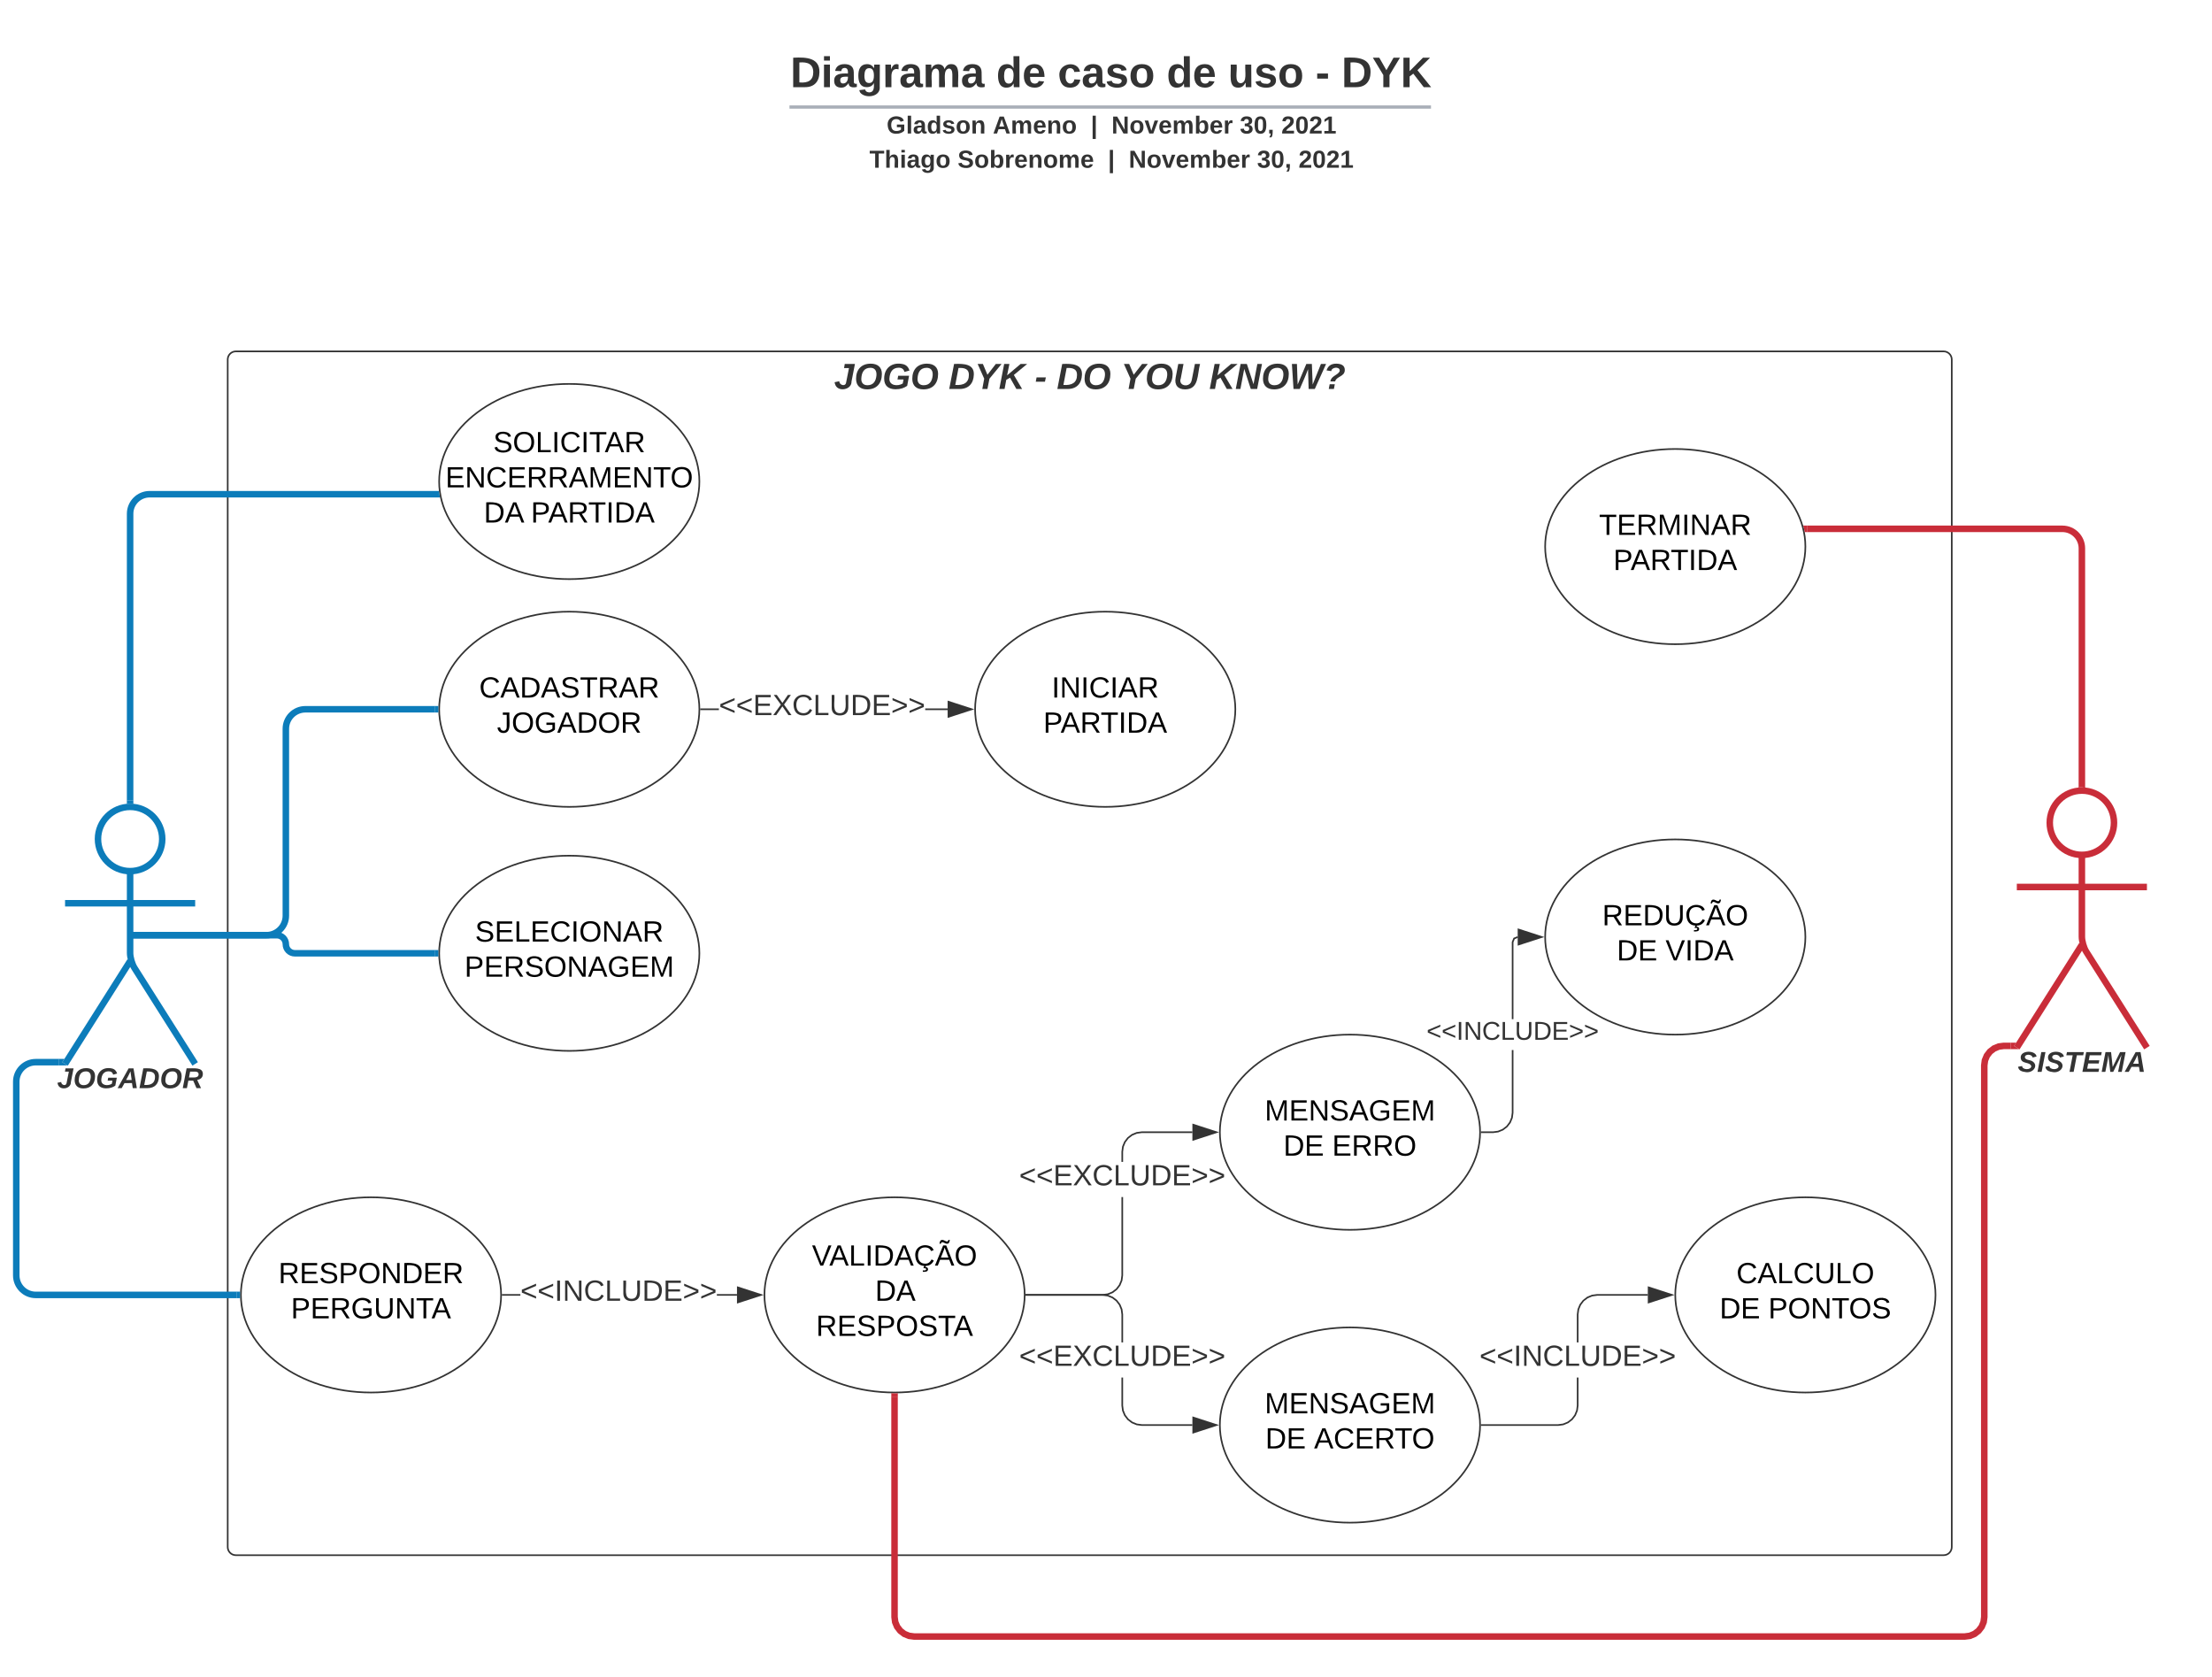 <svg xmlns="http://www.w3.org/2000/svg" xmlns:xlink="http://www.w3.org/1999/xlink" xmlns:lucid="lucid" width="1360" height="1031"><g transform="translate(0 -44)" lucid:page-tab-id=".Q4MUjXso07N"><path d="M0 0h1360v1760H0z" fill="#fff"/><path d="M140 265c0-2.76 2.24-5 5-5h1050c2.76 0 5 2.24 5 5v730c0 2.76-2.24 5-5 5H145c-2.76 0-5-2.24-5-5z" stroke="#333" fill-opacity="0"/><use xlink:href="#a" transform="matrix(1,0,0,1,148,268) translate(364.87 15.111)"/><use xlink:href="#b" transform="matrix(1,0,0,1,148,268) translate(435.241 15.111)"/><use xlink:href="#c" transform="matrix(1,0,0,1,148,268) translate(488.204 15.111)"/><use xlink:href="#d" transform="matrix(1,0,0,1,148,268) translate(501.722 15.111)"/><use xlink:href="#e" transform="matrix(1,0,0,1,148,268) translate(541.167 15.111)"/><use xlink:href="#f" transform="matrix(1,0,0,1,148,268) translate(595.426 15.111)"/><path d="M99.75 559.75c0 10.9-8.84 19.75-19.75 19.75-10.9 0-19.75-8.84-19.75-19.75C60.25 548.85 69.1 540 80 540c10.9 0 19.75 8.84 19.75 19.75z" stroke="#0c7cba" stroke-width="4" fill="#fff"/><path d="M80 579.5v50.3c0 2.76 1.2 6.9 2.67 9.22L120 698m-40-63.2L40 698m0-98.75h80" stroke="#0c7cba" stroke-width="4" fill="none"/><path d="M40 545c0-2.76 2.24-5 5-5h70c2.76 0 5 2.24 5 5v170c0 2.76-2.24 5-5 5H45c-2.76 0-5-2.24-5-5z" fill="none"/><use xlink:href="#g" transform="matrix(1,0,0,1,-40,698) translate(75.136 14.889)"/><path d="M253.15 78c0-4.42 3.58-8 8-8h836.75c4.4 0 8 3.58 8 8v25.16c0 4.4-3.6 8-8 8H261.15c-4.42 0-8-3.6-8-8z" stroke="#000" stroke-opacity="0" stroke-width="2" fill="#fff" fill-opacity="0"/><use xlink:href="#h" transform="matrix(1,0,0,1,273.147,70) translate(212.779 27.584)"/><use xlink:href="#i" transform="matrix(1,0,0,1,273.147,70) translate(339.374 27.584)"/><use xlink:href="#j" transform="matrix(1,0,0,1,273.147,70) translate(377.178 27.584)"/><use xlink:href="#k" transform="matrix(1,0,0,1,273.147,70) translate(444.117 27.584)"/><use xlink:href="#l" transform="matrix(1,0,0,1,273.147,70) translate(481.921 27.584)"/><use xlink:href="#m" transform="matrix(1,0,0,1,273.147,70) translate(535.677 27.584)"/><use xlink:href="#n" transform="matrix(1,0,0,1,273.147,70) translate(551.629 27.584)"/><path d="M486.4 109.8H878.8M486.42 109.8h-1.03M878.8 109.8h1.02" stroke="#a9afb8" stroke-width="2" fill="none"/><path d="M253.15 119.16c0-4.42 3.58-8 8-8h837.7c4.42 0 8 3.58 8 8V122c0 4.42-3.58 8-8 8h-837.7c-4.42 0-8-3.58-8-8z" stroke="#000" stroke-opacity="0" stroke-width="2" fill="#fff" fill-opacity="0"/><use xlink:href="#o" transform="matrix(1,0,0,1,273.147,111.155) translate(271.985 14.917)"/><use xlink:href="#p" transform="matrix(1,0,0,1,273.147,111.155) translate(337.291 14.917)"/><use xlink:href="#q" transform="matrix(1,0,0,1,273.147,111.155) translate(397.499 14.917)"/><use xlink:href="#r" transform="matrix(1,0,0,1,273.147,111.155) translate(410.246 14.917)"/><use xlink:href="#s" transform="matrix(1,0,0,1,273.147,111.155) translate(489.15 14.917)"/><use xlink:href="#t" transform="matrix(1,0,0,1,273.147,111.155) translate(514.643 14.917)"/><use xlink:href="#u" transform="matrix(1,0,0,1,273.147,111.155) translate(261.405 35.953)"/><use xlink:href="#v" transform="matrix(1,0,0,1,273.147,111.155) translate(315.622 35.953)"/><use xlink:href="#w" transform="matrix(1,0,0,1,273.147,111.155) translate(408.079 35.953)"/><use xlink:href="#r" transform="matrix(1,0,0,1,273.147,111.155) translate(420.826 35.953)"/><use xlink:href="#s" transform="matrix(1,0,0,1,273.147,111.155) translate(499.73 35.953)"/><use xlink:href="#t" transform="matrix(1,0,0,1,273.147,111.155) translate(525.223 35.953)"/><use xlink:href="#x" transform="matrix(1,0,0,1,273.147,111.155) translate(410.31 56.988)"/><use xlink:href="#y" transform="matrix(1,0,0,1,273.147,111.155) translate(410.31 78.024)"/><path d="M430 480c0 33.14-35.82 60-80 60s-80-26.86-80-60 35.82-60 80-60 80 26.86 80 60z" stroke="#333" fill="#fff"/><use xlink:href="#z" transform="matrix(1,0,0,1,294,444) translate(0.625 28.8)"/><use xlink:href="#A" transform="matrix(1,0,0,1,294,444) translate(11.55 50.4)"/><path d="M308.1 840c0 33.14-35.83 60-80 60-44.2 0-80-26.86-80-60s35.8-60 80-60c44.17 0 80 26.86 80 60z" stroke="#333" fill="#fff"/><use xlink:href="#B" transform="matrix(1,0,0,1,172.092,804) translate(-0.9 28.8)"/><use xlink:href="#C" transform="matrix(1,0,0,1,172.092,804) translate(6.775 50.4)"/><path d="M1110 620c0 33.14-35.82 60-80 60s-80-26.86-80-60 35.82-60 80-60 80 26.86 80 60z" stroke="#333" fill="#fff"/><use xlink:href="#D" transform="matrix(1,0,0,1,974,584) translate(11.1 28.8)"/><use xlink:href="#E" transform="matrix(1,0,0,1,974,584) translate(20.05 50.4)"/><use xlink:href="#F" transform="matrix(1,0,0,1,974,584) translate(50 50.4)"/><path d="M430 630c0 33.14-35.82 60-80 60s-80-26.86-80-60 35.82-60 80-60 80 26.86 80 60z" stroke="#333" fill="#fff"/><use xlink:href="#G" transform="matrix(1,0,0,1,294,594) translate(-1.925 28.8)"/><use xlink:href="#H" transform="matrix(1,0,0,1,294,594) translate(-8.425 50.4)"/><path d="M630 840c0 33.14-35.82 60-80 60s-80-26.86-80-60 35.82-60 80-60 80 26.86 80 60z" stroke="#333" fill="#fff"/><use xlink:href="#I" transform="matrix(1,0,0,1,494,804) translate(5.225 18)"/><use xlink:href="#J" transform="matrix(1,0,0,1,494,804) translate(44.025 39.6)"/><use xlink:href="#K" transform="matrix(1,0,0,1,494,804) translate(7.725 61.2)"/><path d="M910 920c0 33.14-35.82 60-80 60s-80-26.86-80-60 35.82-60 80-60 80 26.86 80 60z" stroke="#333" fill="#fff"/><use xlink:href="#L" transform="matrix(1,0,0,1,774,884) translate(3.575 28.8)"/><use xlink:href="#E" transform="matrix(1,0,0,1,774,884) translate(3.95 50.4)"/><use xlink:href="#M" transform="matrix(1,0,0,1,774,884) translate(33.9 50.4)"/><path d="M759.52 480c0 33.14-35.82 60-80 60s-80-26.86-80-60 35.82-60 80-60 80 26.86 80 60z" stroke="#333" fill="#fff"/><use xlink:href="#N" transform="matrix(1,0,0,1,623.521,444) translate(23.075 28.8)"/><use xlink:href="#O" transform="matrix(1,0,0,1,623.521,444) translate(17.925 50.4)"/><path d="M910 740c0 33.14-35.82 60-80 60s-80-26.86-80-60 35.82-60 80-60 80 26.86 80 60z" stroke="#333" fill="#fff"/><use xlink:href="#L" transform="matrix(1,0,0,1,774,704) translate(3.575 28.8)"/><use xlink:href="#E" transform="matrix(1,0,0,1,774,704) translate(15.075 50.4)"/><use xlink:href="#P" transform="matrix(1,0,0,1,774,704) translate(45.025 50.4)"/><path d="M1190 840c0 33.14-35.82 60-80 60s-80-26.86-80-60 35.82-60 80-60 80 26.86 80 60z" stroke="#333" fill="#fff"/><use xlink:href="#Q" transform="matrix(1,0,0,1,1054,804) translate(13.575 28.8)"/><use xlink:href="#E" transform="matrix(1,0,0,1,1054,804) translate(3.25 50.4)"/><use xlink:href="#R" transform="matrix(1,0,0,1,1054,804) translate(33.2 50.4)"/><path d="M1299.75 549.75c0 10.9-8.84 19.75-19.75 19.75-10.9 0-19.75-8.84-19.75-19.75 0-10.9 8.84-19.75 19.75-19.75 10.9 0 19.75 8.84 19.75 19.75z" stroke="#c92d39" stroke-width="4" fill="#fff"/><path d="M1280 569.5v50.3c0 2.76 1.2 6.9 2.67 9.22L1320 688m-40-63.2l-40 63.2m0-98.75h80" stroke="#c92d39" stroke-width="4" fill="none"/><path d="M1240 535c0-2.76 2.24-5 5-5h70c2.76 0 5 2.24 5 5v170c0 2.76-2.24 5-5 5h-70c-2.76 0-5-2.24-5-5z" fill="none"/><use xlink:href="#S" transform="matrix(1,0,0,1,1160,688) translate(80.568 14.889)"/><path d="M442 480.5h-11v-1h11m140.64 1h-13.8v-1h13.8M431 480.5h-.52l.02-.5v-.5h.5M597.4 480l-14.26 4.64v-9.28z" fill="#333"/><path d="M599.02 480l-16.38 5.32v-10.64m1 9.27L595.8 480l-12.16-3.95" fill="#333"/><use xlink:href="#T" transform="matrix(1,0,0,1,441.996,469.2) translate(0.005 14.4)"/><path d="M319.94 840.5H309.1v-1h10.84m133.18 1h-12.38v-1h12.38M309.1 840.5h-.52v-1h.52M467.88 840l-14.26 4.64v-9.28z" fill="#333"/><path d="M469.5 840l-16.38 5.32v-10.64m1 9.27l12.14-3.95-12.14-3.95" fill="#333"/><use xlink:href="#U" transform="matrix(1,0,0,1,319.942,829.2) translate(0.005 14.4)"/><path d="M690.5 828.03l-.42 3.2-1.24 3-2 2.6-2.6 2-3 1.25-3.2.42H631v-1h46.97l3-.4 2.77-1.14 2.4-1.83 1.82-2.4 1.14-2.75.4-3v-48.14h1m42.62-39.34h-31.1l-3 .4-2.76 1.14-2.4 1.83-1.82 2.4-1.14 2.75-.4 3v6.22h-1v-6.27l.42-3.2 1.24-3 2-2.6 2.6-2 3-1.25 3.2-.42h31.16M631 840.5h-.52l.02-.5v-.5h.5M747.88 740l-14.26 4.64v-9.28z" fill="#333"/><path d="M749.5 740l-16.38 5.32v-10.64m1 9.27l12.14-3.95-12.14-3.95" fill="#333"/><use xlink:href="#T" transform="matrix(1,0,0,1,626.575,758.242) translate(0.005 14.4)"/><path d="M690.5 907.97l.4 3 1.14 2.77 1.83 2.4 2.4 1.82 2.75 1.14 3 .4h31.1v1h-31.15l-3.2-.42-3-1.24-2.6-2-2-2.6-1.25-3-.42-3.2V890.8h1m-9.26-50.88l3 1.24 2.6 2 2 2.6 1.24 3 .42 3.2v17.24h-1v-17.17l-.4-3-1.14-2.77-1.83-2.4-2.4-1.82-2.75-1.14-3-.4H631v-1h47.03M631 840.5h-.52l.02-.5v-.5h.5M747.88 920l-14.26 4.64v-9.28z" fill="#333"/><path d="M749.5 920l-16.38 5.32v-10.64m1 9.27l12.14-3.95-12.14-3.95" fill="#333"/><g><use xlink:href="#T" transform="matrix(1,0,0,1,626.575,869.2) translate(0.005 14.4)"/></g><path d="M930.5 728.03l-.42 3.2-1.24 3-2 2.6-2.6 2-3 1.25-3.2.42H911v-1h6.97l3-.4 2.77-1.14 2.4-1.83 1.82-2.4 1.14-2.75.4-3v-38.5h1m2.8-69.02l-2 .84-.8 1.92v47.3h-1v-47.5l1.03-2.5 2.4-.98M911 740.5h-.52l.02-.5v-.5h.5M947.88 620l-14.26 4.64v-9.28z" fill="#333"/><path d="M949.5 620l-16.38 5.32v-10.64m1 9.27l12.14-3.95-12.14-3.95" fill="#333"/><g><use xlink:href="#V" transform="matrix(1,0,0,1,877.057,670.533) translate(0.005 12.622)"/></g><path d="M970.5 908.03l-.42 3.2-1.24 3-2 2.6-2.6 2-3 1.25-3.2.42H911v-1h46.97l3-.4 2.77-1.14 2.4-1.83 1.82-2.4 1.14-2.75.4-3V890.8h1m42.62-50.3h-31.1l-3 .4-2.76 1.14-2.4 1.83-1.82 2.4-1.14 2.75-.4 3v17.18h-1v-17.23l.42-3.2 1.24-3 2-2.6 2.6-2 3-1.25 3.2-.42h31.16M911 920.5h-.52l.02-.5v-.5h.5M1027.88 840l-14.26 4.64v-9.28z" fill="#333"/><path d="M1029.5 840l-16.38 5.32v-10.64m1 9.27l12.14-3.95-12.14-3.95" fill="#333"/><g><use xlink:href="#U" transform="matrix(1,0,0,1,909.6,869.2) translate(0.005 14.4)"/></g><path d="M430 340c0 33.14-35.82 60-80 60s-80-26.86-80-60 35.82-60 80-60 80 26.86 80 60z" stroke="#333" fill="#fff"/><g><use xlink:href="#W" transform="matrix(1,0,0,1,294,304) translate(9.25 18)"/><use xlink:href="#X" transform="matrix(1,0,0,1,294,304) translate(-20.15 39.6)"/><use xlink:href="#Y" transform="matrix(1,0,0,1,294,304) translate(3.45 61.2)"/><use xlink:href="#O" transform="matrix(1,0,0,1,294,304) translate(32.4 61.2)"/></g><path d="M1110 380c0 33.14-35.82 60-80 60s-80-26.86-80-60 35.82-60 80-60 80 26.86 80 60z" stroke="#333" fill="#fff"/><g><use xlink:href="#Z" transform="matrix(1,0,0,1,974,344) translate(9.125 28.8)"/><use xlink:href="#O" transform="matrix(1,0,0,1,974,344) translate(17.925 50.4)"/></g><path d="M36.3 696.93H22c-6.63 0-12 5.37-12 12V828c0 6.63 5.37 12 12 12h123.6" stroke="#0c7cba" stroke-width="4" fill="none"/><path d="M38.3 696.93l3 1.9v.1h-5.04v-4h3.32M147.6 840v.4l.06 1.6h-2.12v-4h2.1" fill="#0c7cba"/><path d="M80 536V359.8c0-6.6 5.37-12 12-12h176.2" stroke="#0c7cba" stroke-width="4" fill="none"/><path d="M82 538.24l-1.9-.24-1.34.03-.76.14v-2.22h4M269.9 346.14l.48 2.86.2.8h-2.44v-4h1.74" fill="#0c7cba"/><path d="M84 618.88h79.75c6.63 0 12-5.37 12-12V492c0-6.63 5.37-12 12-12h79.75M84.05 618.88H79" stroke="#0c7cba" stroke-width="4" fill="none"/><path d="M269.5 480v.4l.07 1.6h-2.12v-4h2.1" fill="#0c7cba"/><path d="M84 618.88h86.2c3.06 0 5.55 2.5 5.55 5.56 0 3.07 2.5 5.56 5.56 5.56h86.2M84.05 618.88H79" stroke="#0c7cba" stroke-width="4" fill="none"/><path d="M269.5 630v.4l.07 1.6h-2.12v-4h2.1" fill="#0c7cba"/><path d="M1280 526V381.08c0-6.63-5.37-12-12-12h-156.83" stroke="#c92d39" stroke-width="4" fill="none"/><path d="M1282 528.24l-1.9-.24-1.34.03-.76.14v-2.22h4M1111.22 371.08h-1.6V371l-.66-2.85-.32-1.07h2.58M1236.3 688.93h-4.17l-2.72.36-2.38.98-2.08 1.6-1.6 2.07-.98 2.4-.36 2.7v339.08l-.46 3.5-1.4 3.37-2.23 2.9-2.9 2.25-3.36 1.4-3.5.45H561.86l-3.5-.46-3.37-1.4-2.9-2.23-2.25-2.9-1.4-3.36-.45-3.5V902.5h4v135.37l.36 2.72 1 2.38 1.58 2.08 2.08 1.6 2.4.98 2.7.36h645.75l2.72-.36 2.38-1 2.08-1.58 1.6-2.08.98-2.4.36-2.7V698.8l.46-3.5 1.4-3.37 2.23-2.9 2.9-2.25 3.36-1.4 3.5-.45h4.45" fill="#c92d39"/><path d="M1238.3 686.93l3 1.9v.1h-5.04v-4h3.32M550 900.5h.9l1.1-.05v2.1h-4v-2.1" fill="#c92d39"/><defs><path fill="#333" d="M51-77c-1 38 59 57 67 15l29-145H98l7-41h101L172-74C175 7 45 32 13-37c-4-9-7-19-9-30" id="aa"/><path fill="#333" d="M18-101c0-91 52-150 145-150 68 0 111 34 111 101C274-54 221 4 128 4 59 4 18-33 18-101zm202-32c4-46-15-77-59-77-65 0-88 46-91 108-2 41 22 65 60 65 60 0 84-40 90-96" id="ab"/><path fill="#333" d="M70-104c-4 71 81 81 132 50l8-40h-60l7-37h108L246-31C216-10 181 3 130 3 60 2 18-32 18-102c-1-106 79-169 188-144 33 8 53 31 63 63l-50 14c-6-26-25-42-56-42-62 0-89 43-93 107" id="ac"/><g id="a"><use transform="matrix(0.062,0,0,0.062,0,0)" xlink:href="#aa"/><use transform="matrix(0.062,0,0,0.062,12.346,0)" xlink:href="#ab"/><use transform="matrix(0.062,0,0,0.062,29.63,0)" xlink:href="#ac"/><use transform="matrix(0.062,0,0,0.062,46.914,0)" xlink:href="#ab"/></g><path fill="#333" d="M250-142C247-53 197 0 108 0H6l48-248c105-5 200 3 196 106zm-49 2c1-57-42-72-103-68L66-40c84 6 135-22 135-100" id="ad"/><path fill="#333" d="M147-102L127 0H76l19-102-65-146h52l45 107 83-107h57" id="ae"/><path fill="#333" d="M175 0l-63-112-37 21L58 0H6l48-248h52L83-135l134-113h65L150-139 232 0h-57" id="af"/><g id="b"><use transform="matrix(0.062,0,0,0.062,0,0)" xlink:href="#ad"/><use transform="matrix(0.062,0,0,0.062,15.988,0)" xlink:href="#ae"/><use transform="matrix(0.062,0,0,0.062,30.802,0)" xlink:href="#af"/></g><path fill="#333" d="M10-72l8-43h92l-9 43H10" id="ag"/><use transform="matrix(0.062,0,0,0.062,0,0)" xlink:href="#ag" id="c"/><g id="d"><use transform="matrix(0.062,0,0,0.062,0,0)" xlink:href="#ad"/><use transform="matrix(0.062,0,0,0.062,15.988,0)" xlink:href="#ab"/></g><path fill="#333" d="M76-105c-23 59 45 89 88 55 12-10 18-24 22-45l30-153h51C238-143 259 4 118 4 48 4 11-39 25-112l26-136h52" id="ah"/><g id="e"><use transform="matrix(0.062,0,0,0.062,0,0)" xlink:href="#ae"/><use transform="matrix(0.062,0,0,0.062,14.815,0)" xlink:href="#ab"/><use transform="matrix(0.062,0,0,0.062,32.099,0)" xlink:href="#ah"/></g><path fill="#333" d="M155 0L90-199 52 0H6l48-248h62l66 201 38-201h46L218 0h-63" id="ai"/><path fill="#333" d="M253 0h-61l-6-196c-25 68-54 131-82 196H42L26-248h50l7 204 86-204h55l8 204 82-204h51" id="aj"/><path fill="#333" d="M163-185c-5-40-82-31-84 8l-47-7c13-42 43-68 99-67 46 1 82 17 82 62 0 69-80 60-96 114H70c8-55 68-59 91-98 1-4 2-7 2-12zM54 0l9-47h51l-9 47H54" id="ak"/><g id="f"><use transform="matrix(0.062,0,0,0.062,0,0)" xlink:href="#af"/><use transform="matrix(0.062,0,0,0.062,15.988,0)" xlink:href="#ai"/><use transform="matrix(0.062,0,0,0.062,31.975,0)" xlink:href="#ab"/><use transform="matrix(0.062,0,0,0.062,49.259,0)" xlink:href="#aj"/><use transform="matrix(0.062,0,0,0.062,70.185,0)" xlink:href="#ak"/></g><path fill="#333" d="M183 0l-10-63H79L44 0H-7l138-248h61L234 0h-51zm-14-102l-15-108c-16 38-36 73-55 108h70" id="al"/><path fill="#333" d="M258-177c0 46-32 67-71 75L235 0h-57l-41-94H76L58 0H6l48-248c89 2 204-19 204 71zm-53 3c0-46-63-30-107-33l-14 73c51-2 120 13 121-40" id="am"/><g id="g"><use transform="matrix(0.049,0,0,0.049,0,0)" xlink:href="#aa"/><use transform="matrix(0.049,0,0,0.049,9.877,0)" xlink:href="#ab"/><use transform="matrix(0.049,0,0,0.049,23.704,0)" xlink:href="#ac"/><use transform="matrix(0.049,0,0,0.049,37.531,0)" xlink:href="#al"/><use transform="matrix(0.049,0,0,0.049,50.321,0)" xlink:href="#ad"/><use transform="matrix(0.049,0,0,0.049,63.111,0)" xlink:href="#ab"/><use transform="matrix(0.049,0,0,0.049,76.938,0)" xlink:href="#am"/></g><path fill="#333" d="M24-248c120-7 223 5 221 122C244-46 201 0 124 0H24v-248zM76-40c74 7 117-18 117-86 0-67-45-88-117-82v168" id="an"/><path fill="#333" d="M25-224v-37h50v37H25zM25 0v-190h50V0H25" id="ao"/><path fill="#333" d="M133-34C117-15 103 5 69 4 32 3 11-16 11-54c-1-60 55-63 116-61 1-26-3-47-28-47-18 1-26 9-28 27l-52-2c7-38 36-58 82-57s74 22 75 68l1 82c-1 14 12 18 25 15v27c-30 8-71 5-69-32zm-48 3c29 0 43-24 42-57-32 0-66-3-65 30 0 17 8 27 23 27" id="ap"/><path fill="#333" d="M195-6C206 82 75 100 31 46c-4-6-6-13-8-21l49-6c3 16 16 24 34 25 40 0 42-37 40-79-11 22-30 35-61 35-53 0-70-43-70-97 0-56 18-96 73-97 30 0 46 14 59 34l2-30h47zm-90-29c32 0 41-27 41-63 0-35-9-62-40-62-32 0-39 29-40 63 0 36 9 62 39 62" id="aq"/><path fill="#333" d="M135-150c-39-12-60 13-60 57V0H25l-1-190h47c2 13-1 29 3 40 6-28 27-53 61-41v41" id="ar"/><path fill="#333" d="M220-157c-53 9-28 100-34 157h-49v-107c1-27-5-49-29-50C55-147 81-57 75 0H25l-1-190h47c2 12-1 28 3 38 10-53 101-56 108 0 13-22 24-43 59-42 82 1 51 116 57 194h-49v-107c-1-25-5-48-29-50" id="as"/><g id="h"><use transform="matrix(0.073,0,0,0.073,0,0)" xlink:href="#an"/><use transform="matrix(0.073,0,0,0.073,18.865,0)" xlink:href="#ao"/><use transform="matrix(0.073,0,0,0.073,26.149,0)" xlink:href="#ap"/><use transform="matrix(0.073,0,0,0.073,40.717,0)" xlink:href="#aq"/><use transform="matrix(0.073,0,0,0.073,56.669,0)" xlink:href="#ar"/><use transform="matrix(0.073,0,0,0.073,66.867,0)" xlink:href="#ap"/><use transform="matrix(0.073,0,0,0.073,81.435,0)" xlink:href="#as"/><use transform="matrix(0.073,0,0,0.073,104.743,0)" xlink:href="#ap"/></g><path fill="#333" d="M88-194c31-1 46 15 58 34l-1-101h50l1 261h-48c-2-10 0-23-3-31C134-8 116 4 84 4 32 4 16-41 15-95c0-56 19-97 73-99zm17 164c33 0 40-30 41-66 1-37-9-64-41-64s-38 30-39 65c0 43 13 65 39 65" id="at"/><path fill="#333" d="M185-48c-13 30-37 53-82 52C43 2 14-33 14-96s30-98 90-98c62 0 83 45 84 108H66c0 31 8 55 39 56 18 0 30-7 34-22zm-45-69c5-46-57-63-70-21-2 6-4 13-4 21h74" id="au"/><g id="i"><use transform="matrix(0.073,0,0,0.073,0,0)" xlink:href="#at"/><use transform="matrix(0.073,0,0,0.073,15.952,0)" xlink:href="#au"/></g><path fill="#333" d="M190-63c-7 42-38 67-86 67-59 0-84-38-90-98-12-110 154-137 174-36l-49 2c-2-19-15-32-35-32-30 0-35 28-38 64-6 74 65 87 74 30" id="av"/><path fill="#333" d="M137-138c1-29-70-34-71-4 15 46 118 7 119 86 1 83-164 76-172 9l43-7c4 19 20 25 44 25 33 8 57-30 24-41C81-84 22-81 20-136c-2-80 154-74 161-7" id="aw"/><path fill="#333" d="M110-194c64 0 96 36 96 99 0 64-35 99-97 99-61 0-95-36-95-99 0-62 34-99 96-99zm-1 164c35 0 45-28 45-65 0-40-10-65-43-65-34 0-45 26-45 65 0 36 10 65 43 65" id="ax"/><g id="j"><use transform="matrix(0.073,0,0,0.073,0,0)" xlink:href="#av"/><use transform="matrix(0.073,0,0,0.073,14.568,0)" xlink:href="#ap"/><use transform="matrix(0.073,0,0,0.073,29.136,0)" xlink:href="#aw"/><use transform="matrix(0.073,0,0,0.073,43.704,0)" xlink:href="#ax"/></g><g id="k"><use transform="matrix(0.073,0,0,0.073,0,0)" xlink:href="#at"/><use transform="matrix(0.073,0,0,0.073,15.952,0)" xlink:href="#au"/></g><path fill="#333" d="M85 4C-2 5 27-109 22-190h50c7 57-23 150 33 157 60-5 35-97 40-157h50l1 190h-47c-2-12 1-28-3-38-12 25-28 42-61 42" id="ay"/><g id="l"><use transform="matrix(0.073,0,0,0.073,0,0)" xlink:href="#ay"/><use transform="matrix(0.073,0,0,0.073,15.952,0)" xlink:href="#aw"/><use transform="matrix(0.073,0,0,0.073,30.52,0)" xlink:href="#ax"/></g><path fill="#333" d="M14-72v-43h91v43H14" id="az"/><use transform="matrix(0.073,0,0,0.073,0,0)" xlink:href="#az" id="m"/><path fill="#333" d="M146-102V0H94v-102L6-248h54l60 105 60-105h54" id="aA"/><path fill="#333" d="M195 0l-88-114-31 24V0H24v-248h52v113l112-113h60L142-143 257 0h-62" id="aB"/><g id="n"><use transform="matrix(0.073,0,0,0.073,0,0)" xlink:href="#an"/><use transform="matrix(0.073,0,0,0.073,18.865,0)" xlink:href="#aA"/><use transform="matrix(0.073,0,0,0.073,36.347,0)" xlink:href="#aB"/></g><path fill="#333" d="M67-125c0 54 23 88 75 88 28 0 53-7 68-21v-34h-60v-39h108v91C232-14 192 4 140 4 58 4 20-42 15-125 8-236 126-280 215-234c19 10 29 26 37 47l-47 15c-11-23-29-39-63-39-53 1-75 33-75 86" id="aC"/><path fill="#333" d="M25 0v-261h50V0H25" id="aD"/><path fill="#333" d="M135-194c87-1 58 113 63 194h-50c-7-57 23-157-34-157-59 0-34 97-39 157H25l-1-190h47c2 12-1 28 3 38 12-26 28-41 61-42" id="aE"/><g id="o"><use transform="matrix(0.042,0,0,0.042,0,0)" xlink:href="#aC"/><use transform="matrix(0.042,0,0,0.042,11.897,0)" xlink:href="#aD"/><use transform="matrix(0.042,0,0,0.042,16.146,0)" xlink:href="#ap"/><use transform="matrix(0.042,0,0,0.042,24.644,0)" xlink:href="#at"/><use transform="matrix(0.042,0,0,0.042,33.949,0)" xlink:href="#aw"/><use transform="matrix(0.042,0,0,0.042,42.447,0)" xlink:href="#ax"/><use transform="matrix(0.042,0,0,0.042,51.752,0)" xlink:href="#aE"/></g><path fill="#333" d="M199 0l-22-63H83L61 0H9l90-248h61L250 0h-51zm-33-102l-36-108c-10 38-24 72-36 108h72" id="aF"/><g id="p"><use transform="matrix(0.042,0,0,0.042,0,0)" xlink:href="#aF"/><use transform="matrix(0.042,0,0,0.042,11.005,0)" xlink:href="#as"/><use transform="matrix(0.042,0,0,0.042,24.602,0)" xlink:href="#au"/><use transform="matrix(0.042,0,0,0.042,33.099,0)" xlink:href="#aE"/><use transform="matrix(0.042,0,0,0.042,42.405,0)" xlink:href="#ax"/></g><path fill="#333" d="M27 80v-341h46V80H27" id="aG"/><use transform="matrix(0.042,0,0,0.042,0,0)" xlink:href="#aG" id="q"/><path fill="#333" d="M175 0L67-191c6 58 2 128 3 191H24v-248h59L193-55c-6-58-2-129-3-193h46V0h-61" id="aH"/><path fill="#333" d="M128 0H69L1-190h53L99-40l48-150h52" id="aI"/><path fill="#333" d="M135-194c52 0 70 43 70 98 0 56-19 99-73 100-30 1-46-15-58-35L72 0H24l1-261h50v104c11-23 29-37 60-37zM114-30c31 0 40-27 40-66 0-37-7-63-39-63s-41 28-41 65c0 36 8 64 40 64" id="aJ"/><g id="r"><use transform="matrix(0.042,0,0,0.042,0,0)" xlink:href="#aH"/><use transform="matrix(0.042,0,0,0.042,11.005,0)" xlink:href="#ax"/><use transform="matrix(0.042,0,0,0.042,20.31,0)" xlink:href="#aI"/><use transform="matrix(0.042,0,0,0.042,28.808,0)" xlink:href="#au"/><use transform="matrix(0.042,0,0,0.042,37.306,0)" xlink:href="#as"/><use transform="matrix(0.042,0,0,0.042,50.903,0)" xlink:href="#aJ"/><use transform="matrix(0.042,0,0,0.042,60.208,0)" xlink:href="#au"/><use transform="matrix(0.042,0,0,0.042,68.706,0)" xlink:href="#ar"/></g><path fill="#333" d="M128-127c34 4 56 21 59 58 7 91-148 94-172 28-4-9-6-17-7-26l51-5c1 24 16 35 40 36 23 0 39-12 38-36-1-31-31-36-65-34v-40c32 2 59-3 59-33 0-20-13-33-34-33s-33 13-35 32l-50-3c6-44 37-68 86-68 50 0 83 20 83 66 0 35-22 52-53 58" id="aK"/><path fill="#333" d="M101-251c68 0 84 54 84 127C185-50 166 4 99 4S15-52 14-124c-1-75 17-127 87-127zm-1 216c37-5 36-46 36-89s4-89-36-89c-39 0-36 45-36 89 0 43-3 85 36 89" id="aL"/><path fill="#333" d="M76-54c-1 42 2 86-19 110H24C36 42 46 24 48 0H25v-54h51" id="aM"/><g id="s"><use transform="matrix(0.042,0,0,0.042,0,0)" xlink:href="#aK"/><use transform="matrix(0.042,0,0,0.042,8.498,0)" xlink:href="#aL"/><use transform="matrix(0.042,0,0,0.042,16.996,0)" xlink:href="#aM"/></g><path fill="#333" d="M182-182c0 78-84 86-111 141h115V0H12c-6-101 99-100 120-180 1-22-12-31-33-32-23 0-32 14-35 34l-49-3c5-45 32-70 84-70 51 0 83 22 83 69" id="aN"/><path fill="#333" d="M23 0v-37h61v-169l-59 37v-38l62-41h46v211h57V0H23" id="aO"/><g id="t"><use transform="matrix(0.042,0,0,0.042,0,0)" xlink:href="#aN"/><use transform="matrix(0.042,0,0,0.042,8.498,0)" xlink:href="#aL"/><use transform="matrix(0.042,0,0,0.042,16.996,0)" xlink:href="#aN"/><use transform="matrix(0.042,0,0,0.042,25.494,0)" xlink:href="#aO"/></g><path fill="#333" d="M136-208V0H84v-208H4v-40h212v40h-80" id="aP"/><path fill="#333" d="M114-157C55-157 80-60 75 0H25v-261h50l-1 109c12-26 28-41 61-42 86-1 58 113 63 194h-50c-7-57 23-157-34-157" id="aQ"/><g id="u"><use transform="matrix(0.042,0,0,0.042,0,0)" xlink:href="#aP"/><use transform="matrix(0.042,0,0,0.042,9.305,0)" xlink:href="#aQ"/><use transform="matrix(0.042,0,0,0.042,18.61,0)" xlink:href="#ao"/><use transform="matrix(0.042,0,0,0.042,22.859,0)" xlink:href="#ap"/><use transform="matrix(0.042,0,0,0.042,31.357,0)" xlink:href="#aq"/><use transform="matrix(0.042,0,0,0.042,40.663,0)" xlink:href="#ax"/></g><path fill="#333" d="M169-182c-1-43-94-46-97-3 18 66 151 10 154 114 3 95-165 93-204 36-6-8-10-19-12-30l50-8c3 46 112 56 116 5-17-69-150-10-154-114-4-87 153-88 188-35 5 8 8 18 10 28" id="aR"/><g id="v"><use transform="matrix(0.042,0,0,0.042,0,0)" xlink:href="#aR"/><use transform="matrix(0.042,0,0,0.042,10.198,0)" xlink:href="#ax"/><use transform="matrix(0.042,0,0,0.042,19.503,0)" xlink:href="#aJ"/><use transform="matrix(0.042,0,0,0.042,28.808,0)" xlink:href="#ar"/><use transform="matrix(0.042,0,0,0.042,34.757,0)" xlink:href="#au"/><use transform="matrix(0.042,0,0,0.042,43.255,0)" xlink:href="#aE"/><use transform="matrix(0.042,0,0,0.042,52.56,0)" xlink:href="#ax"/><use transform="matrix(0.042,0,0,0.042,61.865,0)" xlink:href="#as"/><use transform="matrix(0.042,0,0,0.042,75.462,0)" xlink:href="#au"/></g><use transform="matrix(0.042,0,0,0.042,0,0)" xlink:href="#aG" id="w"/><path d="M212-179c-10-28-35-45-73-45-59 0-87 40-87 99 0 60 29 101 89 101 43 0 62-24 78-52l27 14C228-24 195 4 139 4 59 4 22-46 18-125c-6-104 99-153 187-111 19 9 31 26 39 46" id="aS"/><path d="M205 0l-28-72H64L36 0H1l101-248h38L239 0h-34zm-38-99l-47-123c-12 45-31 82-46 123h93" id="aT"/><path d="M30-248c118-7 216 8 213 122C240-48 200 0 122 0H30v-248zM63-27c89 8 146-16 146-99s-60-101-146-95v194" id="aU"/><path d="M185-189c-5-48-123-54-124 2 14 75 158 14 163 119 3 78-121 87-175 55-17-10-28-26-33-46l33-7c5 56 141 63 141-1 0-78-155-14-162-118-5-82 145-84 179-34 5 7 8 16 11 25" id="aV"/><path d="M127-220V0H93v-220H8v-28h204v28h-85" id="aW"/><path d="M233-177c-1 41-23 64-60 70L243 0h-38l-65-103H63V0H30v-248c88 3 205-21 203 71zM63-129c60-2 137 13 137-47 0-61-80-42-137-45v92" id="aX"/><g id="z"><use transform="matrix(0.05,0,0,0.05,0,0)" xlink:href="#aS"/><use transform="matrix(0.05,0,0,0.05,12.95,0)" xlink:href="#aT"/><use transform="matrix(0.05,0,0,0.05,24.95,0)" xlink:href="#aU"/><use transform="matrix(0.05,0,0,0.05,37.9,0)" xlink:href="#aT"/><use transform="matrix(0.05,0,0,0.05,49.9,0)" xlink:href="#aV"/><use transform="matrix(0.05,0,0,0.05,61.9,0)" xlink:href="#aW"/><use transform="matrix(0.05,0,0,0.05,72.85,0)" xlink:href="#aX"/><use transform="matrix(0.05,0,0,0.05,85.8,0)" xlink:href="#aT"/><use transform="matrix(0.05,0,0,0.05,97.8,0)" xlink:href="#aX"/></g><path d="M153-248C145-148 188 4 80 4 36 3 13-21 6-62l32-5c4 25 16 42 43 43 27 0 39-20 39-49v-147H72v-28h81" id="aY"/><path d="M140-251c81 0 123 46 123 126C263-46 219 4 140 4 59 4 17-45 17-125s42-126 123-126zm0 227c63 0 89-41 89-101s-29-99-89-99c-61 0-89 39-89 99S79-25 140-24" id="aZ"/><path d="M143 4C61 4 22-44 18-125c-5-107 100-154 193-111 17 8 29 25 37 43l-32 9c-13-25-37-40-76-40-61 0-88 39-88 99 0 61 29 100 91 101 35 0 62-11 79-27v-45h-74v-28h105v86C228-13 192 4 143 4" id="ba"/><g id="A"><use transform="matrix(0.05,0,0,0.05,0,0)" xlink:href="#aY"/><use transform="matrix(0.05,0,0,0.05,9,0)" xlink:href="#aZ"/><use transform="matrix(0.05,0,0,0.05,23,0)" xlink:href="#ba"/><use transform="matrix(0.05,0,0,0.05,37,0)" xlink:href="#aT"/><use transform="matrix(0.05,0,0,0.05,49,0)" xlink:href="#aU"/><use transform="matrix(0.05,0,0,0.05,61.95,0)" xlink:href="#aZ"/><use transform="matrix(0.05,0,0,0.05,75.95,0)" xlink:href="#aX"/></g><path d="M30 0v-248h187v28H63v79h144v27H63v87h162V0H30" id="bb"/><path d="M30-248c87 1 191-15 191 75 0 78-77 80-158 76V0H30v-248zm33 125c57 0 124 11 124-50 0-59-68-47-124-48v98" id="bc"/><path d="M190 0L58-211 59 0H30v-248h39L202-35l-2-213h31V0h-41" id="bd"/><g id="B"><use transform="matrix(0.05,0,0,0.05,0,0)" xlink:href="#aX"/><use transform="matrix(0.05,0,0,0.05,12.95,0)" xlink:href="#bb"/><use transform="matrix(0.05,0,0,0.05,24.95,0)" xlink:href="#aV"/><use transform="matrix(0.05,0,0,0.05,36.95,0)" xlink:href="#bc"/><use transform="matrix(0.05,0,0,0.05,48.95,0)" xlink:href="#aZ"/><use transform="matrix(0.05,0,0,0.05,62.95,0)" xlink:href="#bd"/><use transform="matrix(0.05,0,0,0.05,75.9,0)" xlink:href="#aU"/><use transform="matrix(0.05,0,0,0.05,88.85,0)" xlink:href="#bb"/><use transform="matrix(0.05,0,0,0.05,100.85,0)" xlink:href="#aX"/></g><path d="M232-93c-1 65-40 97-104 97C67 4 28-28 28-90v-158h33c8 89-33 224 67 224 102 0 64-133 71-224h33v155" id="be"/><g id="C"><use transform="matrix(0.05,0,0,0.05,0,0)" xlink:href="#bc"/><use transform="matrix(0.05,0,0,0.05,12,0)" xlink:href="#bb"/><use transform="matrix(0.05,0,0,0.05,24,0)" xlink:href="#aX"/><use transform="matrix(0.05,0,0,0.05,36.95,0)" xlink:href="#ba"/><use transform="matrix(0.05,0,0,0.05,50.95,0)" xlink:href="#be"/><use transform="matrix(0.05,0,0,0.05,63.9,0)" xlink:href="#bd"/><use transform="matrix(0.05,0,0,0.05,76.85,0)" xlink:href="#aW"/><use transform="matrix(0.05,0,0,0.05,86.45,0)" xlink:href="#aT"/></g><path d="M212-179c-10-28-35-45-73-45-59 0-87 40-87 99 0 60 29 101 89 101 43 0 62-24 78-52l27 14C228-24 195 4 139 4 59 4 22-46 18-125c-6-104 99-153 187-111 19 9 31 26 39 46zM142 18c19-1 33 8 33 26 0 31-30 33-64 32V58c18 2 39 4 41-13 1-15-18-13-34-13l12-32h19" id="bf"/><path d="M184-316c-4 23-8 48-36 47s-64-43-75 0H57c4-23 8-48 36-47s64 44 74 0h17zM205 0l-28-72H64L36 0H1l101-248h38L239 0h-34zm-38-99l-47-123c-12 45-31 82-46 123h93" id="bg"/><g id="D"><use transform="matrix(0.05,0,0,0.05,0,0)" xlink:href="#aX"/><use transform="matrix(0.05,0,0,0.05,12.95,0)" xlink:href="#bb"/><use transform="matrix(0.05,0,0,0.05,24.95,0)" xlink:href="#aU"/><use transform="matrix(0.05,0,0,0.05,37.9,0)" xlink:href="#be"/><use transform="matrix(0.05,0,0,0.05,50.85,0)" xlink:href="#bf"/><use transform="matrix(0.05,0,0,0.05,63.8,0)" xlink:href="#bg"/><use transform="matrix(0.05,0,0,0.05,75.8,0)" xlink:href="#aZ"/></g><g id="E"><use transform="matrix(0.05,0,0,0.05,0,0)" xlink:href="#aU"/><use transform="matrix(0.05,0,0,0.05,12.95,0)" xlink:href="#bb"/></g><path d="M137 0h-34L2-248h35l83 218 83-218h36" id="bh"/><path d="M33 0v-248h34V0H33" id="bi"/><g id="F"><use transform="matrix(0.05,0,0,0.05,0,0)" xlink:href="#bh"/><use transform="matrix(0.05,0,0,0.05,12,0)" xlink:href="#bi"/><use transform="matrix(0.05,0,0,0.05,17,0)" xlink:href="#aU"/><use transform="matrix(0.05,0,0,0.05,29.95,0)" xlink:href="#aT"/></g><path d="M30 0v-248h33v221h125V0H30" id="bj"/><g id="G"><use transform="matrix(0.05,0,0,0.05,0,0)" xlink:href="#aV"/><use transform="matrix(0.05,0,0,0.05,12,0)" xlink:href="#bb"/><use transform="matrix(0.05,0,0,0.05,24,0)" xlink:href="#bj"/><use transform="matrix(0.05,0,0,0.05,34,0)" xlink:href="#bb"/><use transform="matrix(0.05,0,0,0.05,46,0)" xlink:href="#aS"/><use transform="matrix(0.05,0,0,0.05,58.95,0)" xlink:href="#bi"/><use transform="matrix(0.05,0,0,0.05,63.95,0)" xlink:href="#aZ"/><use transform="matrix(0.05,0,0,0.05,77.95,0)" xlink:href="#bd"/><use transform="matrix(0.05,0,0,0.05,90.9,0)" xlink:href="#aT"/><use transform="matrix(0.05,0,0,0.05,102.9,0)" xlink:href="#aX"/></g><path d="M240 0l2-218c-23 76-54 145-80 218h-23L58-218 59 0H30v-248h44l77 211c21-75 51-140 76-211h43V0h-30" id="bk"/><g id="H"><use transform="matrix(0.05,0,0,0.05,0,0)" xlink:href="#bc"/><use transform="matrix(0.05,0,0,0.05,12,0)" xlink:href="#bb"/><use transform="matrix(0.05,0,0,0.05,24,0)" xlink:href="#aX"/><use transform="matrix(0.05,0,0,0.05,36.95,0)" xlink:href="#aV"/><use transform="matrix(0.05,0,0,0.05,48.95,0)" xlink:href="#aZ"/><use transform="matrix(0.05,0,0,0.05,62.95,0)" xlink:href="#bd"/><use transform="matrix(0.05,0,0,0.05,75.9,0)" xlink:href="#aT"/><use transform="matrix(0.05,0,0,0.05,87.9,0)" xlink:href="#ba"/><use transform="matrix(0.05,0,0,0.05,101.9,0)" xlink:href="#bb"/><use transform="matrix(0.05,0,0,0.05,113.9,0)" xlink:href="#bk"/></g><g id="I"><use transform="matrix(0.05,0,0,0.05,0,0)" xlink:href="#bh"/><use transform="matrix(0.05,0,0,0.05,10.65,0)" xlink:href="#aT"/><use transform="matrix(0.05,0,0,0.05,22.65,0)" xlink:href="#bj"/><use transform="matrix(0.05,0,0,0.05,32.65,0)" xlink:href="#bi"/><use transform="matrix(0.05,0,0,0.05,37.65,0)" xlink:href="#aU"/><use transform="matrix(0.05,0,0,0.05,50.6,0)" xlink:href="#aT"/><use transform="matrix(0.05,0,0,0.05,62.6,0)" xlink:href="#bf"/><use transform="matrix(0.05,0,0,0.05,75.55,0)" xlink:href="#bg"/><use transform="matrix(0.05,0,0,0.05,87.55,0)" xlink:href="#aZ"/></g><g id="J"><use transform="matrix(0.05,0,0,0.05,0,0)" xlink:href="#aU"/><use transform="matrix(0.05,0,0,0.05,12.95,0)" xlink:href="#aT"/></g><g id="K"><use transform="matrix(0.05,0,0,0.05,0,0)" xlink:href="#aX"/><use transform="matrix(0.05,0,0,0.05,12.95,0)" xlink:href="#bb"/><use transform="matrix(0.05,0,0,0.05,24.95,0)" xlink:href="#aV"/><use transform="matrix(0.05,0,0,0.05,36.95,0)" xlink:href="#bc"/><use transform="matrix(0.05,0,0,0.05,48.95,0)" xlink:href="#aZ"/><use transform="matrix(0.05,0,0,0.05,62.95,0)" xlink:href="#aV"/><use transform="matrix(0.05,0,0,0.05,74.95,0)" xlink:href="#aW"/><use transform="matrix(0.05,0,0,0.05,84.55,0)" xlink:href="#aT"/></g><g id="L"><use transform="matrix(0.05,0,0,0.05,0,0)" xlink:href="#bk"/><use transform="matrix(0.05,0,0,0.05,14.95,0)" xlink:href="#bb"/><use transform="matrix(0.05,0,0,0.05,26.95,0)" xlink:href="#bd"/><use transform="matrix(0.05,0,0,0.05,39.9,0)" xlink:href="#aV"/><use transform="matrix(0.05,0,0,0.05,51.9,0)" xlink:href="#aT"/><use transform="matrix(0.05,0,0,0.05,63.9,0)" xlink:href="#ba"/><use transform="matrix(0.05,0,0,0.05,77.9,0)" xlink:href="#bb"/><use transform="matrix(0.05,0,0,0.05,89.9,0)" xlink:href="#bk"/></g><g id="M"><use transform="matrix(0.05,0,0,0.05,0,0)" xlink:href="#aT"/><use transform="matrix(0.05,0,0,0.05,12,0)" xlink:href="#aS"/><use transform="matrix(0.05,0,0,0.05,24.95,0)" xlink:href="#bb"/><use transform="matrix(0.05,0,0,0.05,36.95,0)" xlink:href="#aX"/><use transform="matrix(0.05,0,0,0.05,49.55,0)" xlink:href="#aW"/><use transform="matrix(0.05,0,0,0.05,60.15,0)" xlink:href="#aZ"/></g><g id="N"><use transform="matrix(0.05,0,0,0.05,0,0)" xlink:href="#bi"/><use transform="matrix(0.05,0,0,0.05,5,0)" xlink:href="#bd"/><use transform="matrix(0.05,0,0,0.05,17.95,0)" xlink:href="#bi"/><use transform="matrix(0.05,0,0,0.05,22.95,0)" xlink:href="#aS"/><use transform="matrix(0.05,0,0,0.05,35.9,0)" xlink:href="#bi"/><use transform="matrix(0.05,0,0,0.05,40.9,0)" xlink:href="#aT"/><use transform="matrix(0.05,0,0,0.05,52.9,0)" xlink:href="#aX"/></g><g id="O"><use transform="matrix(0.05,0,0,0.05,0,0)" xlink:href="#bc"/><use transform="matrix(0.05,0,0,0.05,10.65,0)" xlink:href="#aT"/><use transform="matrix(0.05,0,0,0.05,22.65,0)" xlink:href="#aX"/><use transform="matrix(0.05,0,0,0.05,35.25,0)" xlink:href="#aW"/><use transform="matrix(0.05,0,0,0.05,46.2,0)" xlink:href="#bi"/><use transform="matrix(0.05,0,0,0.05,51.2,0)" xlink:href="#aU"/><use transform="matrix(0.05,0,0,0.05,64.15,0)" xlink:href="#aT"/></g><g id="P"><use transform="matrix(0.05,0,0,0.05,0,0)" xlink:href="#bb"/><use transform="matrix(0.05,0,0,0.05,12,0)" xlink:href="#aX"/><use transform="matrix(0.05,0,0,0.05,24.95,0)" xlink:href="#aX"/><use transform="matrix(0.05,0,0,0.05,37.9,0)" xlink:href="#aZ"/></g><g id="Q"><use transform="matrix(0.05,0,0,0.05,0,0)" xlink:href="#aS"/><use transform="matrix(0.05,0,0,0.05,12.95,0)" xlink:href="#aT"/><use transform="matrix(0.05,0,0,0.05,24.95,0)" xlink:href="#bj"/><use transform="matrix(0.05,0,0,0.05,34.95,0)" xlink:href="#aS"/><use transform="matrix(0.05,0,0,0.05,47.9,0)" xlink:href="#be"/><use transform="matrix(0.05,0,0,0.05,60.85,0)" xlink:href="#bj"/><use transform="matrix(0.05,0,0,0.05,70.85,0)" xlink:href="#aZ"/></g><g id="R"><use transform="matrix(0.05,0,0,0.05,0,0)" xlink:href="#bc"/><use transform="matrix(0.05,0,0,0.05,12,0)" xlink:href="#aZ"/><use transform="matrix(0.05,0,0,0.05,26,0)" xlink:href="#bd"/><use transform="matrix(0.05,0,0,0.05,38.95,0)" xlink:href="#aW"/><use transform="matrix(0.05,0,0,0.05,49.55,0)" xlink:href="#aZ"/><use transform="matrix(0.05,0,0,0.05,63.55,0)" xlink:href="#aV"/></g><path fill="#333" d="M178-136c88 48 22 151-73 140C49-3 12-15 4-64l51-9c1 50 111 53 115 3-16-63-132-20-133-112 0-93 190-91 199-10l-50 12c-4-41-93-50-97-4 7 38 59 32 89 48" id="bl"/><path fill="#333" d="M6 0l48-248h52L58 0H6" id="bm"/><path fill="#333" d="M157-208L117 0H65l40-208H25l8-40h212l-8 40h-80" id="bn"/><path fill="#333" d="M6 0l48-248h195l-8 40H98l-12 63h132l-7 40H79L66-40h150l-8 40H6" id="bo"/><path fill="#333" d="M212 0l43-212L151 0h-37L90-212C82-137 65-70 52 0H6l48-248h70l20 187 93-187h69L258 0h-46" id="bp"/><g id="S"><use transform="matrix(0.049,0,0,0.049,0,0)" xlink:href="#bl"/><use transform="matrix(0.049,0,0,0.049,11.852,0)" xlink:href="#bm"/><use transform="matrix(0.049,0,0,0.049,16.79,0)" xlink:href="#bl"/><use transform="matrix(0.049,0,0,0.049,28.642,0)" xlink:href="#bn"/><use transform="matrix(0.049,0,0,0.049,39.457,0)" xlink:href="#bo"/><use transform="matrix(0.049,0,0,0.049,51.309,0)" xlink:href="#bp"/><use transform="matrix(0.049,0,0,0.049,66.074,0)" xlink:href="#al"/></g><path fill="#333" d="M18-100v-36l175-74v27L42-118l151 64v27" id="bq"/><path fill="#333" d="M30 0v-248h187v28H63v79h144v27H63v87h162V0H30" id="br"/><path fill="#333" d="M195 0l-74-108L45 0H8l94-129-87-119h37l69 98 67-98h37l-84 118L233 0h-38" id="bs"/><path fill="#333" d="M212-179c-10-28-35-45-73-45-59 0-87 40-87 99 0 60 29 101 89 101 43 0 62-24 78-52l27 14C228-24 195 4 139 4 59 4 22-46 18-125c-6-104 99-153 187-111 19 9 31 26 39 46" id="bt"/><path fill="#333" d="M30 0v-248h33v221h125V0H30" id="bu"/><path fill="#333" d="M232-93c-1 65-40 97-104 97C67 4 28-28 28-90v-158h33c8 89-33 224 67 224 102 0 64-133 71-224h33v155" id="bv"/><path fill="#333" d="M30-248c118-7 216 8 213 122C240-48 200 0 122 0H30v-248zM63-27c89 8 146-16 146-99s-60-101-146-95v194" id="bw"/><path fill="#333" d="M18-27v-27l151-64-151-65v-27l175 74v36" id="bx"/><g id="T"><use transform="matrix(0.05,0,0,0.05,0,0)" xlink:href="#bq"/><use transform="matrix(0.05,0,0,0.05,10.5,0)" xlink:href="#bq"/><use transform="matrix(0.05,0,0,0.05,21,0)" xlink:href="#br"/><use transform="matrix(0.05,0,0,0.05,33,0)" xlink:href="#bs"/><use transform="matrix(0.05,0,0,0.05,45,0)" xlink:href="#bt"/><use transform="matrix(0.05,0,0,0.05,57.95,0)" xlink:href="#bu"/><use transform="matrix(0.05,0,0,0.05,67.95,0)" xlink:href="#bv"/><use transform="matrix(0.05,0,0,0.05,80.9,0)" xlink:href="#bw"/><use transform="matrix(0.05,0,0,0.05,93.85,0)" xlink:href="#br"/><use transform="matrix(0.05,0,0,0.05,105.85,0)" xlink:href="#bx"/><use transform="matrix(0.05,0,0,0.05,116.35,0)" xlink:href="#bx"/></g><path fill="#333" d="M33 0v-248h34V0H33" id="by"/><path fill="#333" d="M190 0L58-211 59 0H30v-248h39L202-35l-2-213h31V0h-41" id="bz"/><g id="U"><use transform="matrix(0.05,0,0,0.05,0,0)" xlink:href="#bq"/><use transform="matrix(0.05,0,0,0.05,10.5,0)" xlink:href="#bq"/><use transform="matrix(0.05,0,0,0.05,21,0)" xlink:href="#by"/><use transform="matrix(0.05,0,0,0.05,26,0)" xlink:href="#bz"/><use transform="matrix(0.05,0,0,0.05,38.95,0)" xlink:href="#bt"/><use transform="matrix(0.05,0,0,0.05,51.9,0)" xlink:href="#bu"/><use transform="matrix(0.05,0,0,0.05,61.9,0)" xlink:href="#bv"/><use transform="matrix(0.05,0,0,0.05,74.85,0)" xlink:href="#bw"/><use transform="matrix(0.05,0,0,0.05,87.8,0)" xlink:href="#br"/><use transform="matrix(0.05,0,0,0.05,99.8,0)" xlink:href="#bx"/><use transform="matrix(0.05,0,0,0.05,110.3,0)" xlink:href="#bx"/></g><g id="V"><use transform="matrix(0.044,0,0,0.044,0,0)" xlink:href="#bq"/><use transform="matrix(0.044,0,0,0.044,9.204,0)" xlink:href="#bq"/><use transform="matrix(0.044,0,0,0.044,18.407,0)" xlink:href="#by"/><use transform="matrix(0.044,0,0,0.044,22.79,0)" xlink:href="#bz"/><use transform="matrix(0.044,0,0,0.044,34.141,0)" xlink:href="#bt"/><use transform="matrix(0.044,0,0,0.044,45.493,0)" xlink:href="#bu"/><use transform="matrix(0.044,0,0,0.044,54.258,0)" xlink:href="#bv"/><use transform="matrix(0.044,0,0,0.044,65.609,0)" xlink:href="#bw"/><use transform="matrix(0.044,0,0,0.044,76.96,0)" xlink:href="#br"/><use transform="matrix(0.044,0,0,0.044,87.479,0)" xlink:href="#bx"/><use transform="matrix(0.044,0,0,0.044,96.683,0)" xlink:href="#bx"/></g><g id="W"><use transform="matrix(0.05,0,0,0.05,0,0)" xlink:href="#aV"/><use transform="matrix(0.05,0,0,0.05,12,0)" xlink:href="#aZ"/><use transform="matrix(0.05,0,0,0.05,26,0)" xlink:href="#bj"/><use transform="matrix(0.05,0,0,0.05,36,0)" xlink:href="#bi"/><use transform="matrix(0.05,0,0,0.05,41,0)" xlink:href="#aS"/><use transform="matrix(0.05,0,0,0.05,53.95,0)" xlink:href="#bi"/><use transform="matrix(0.05,0,0,0.05,58.95,0)" xlink:href="#aW"/><use transform="matrix(0.05,0,0,0.05,68.55,0)" xlink:href="#aT"/><use transform="matrix(0.05,0,0,0.05,80.55,0)" xlink:href="#aX"/></g><g id="X"><use transform="matrix(0.05,0,0,0.05,0,0)" xlink:href="#bb"/><use transform="matrix(0.05,0,0,0.05,12,0)" xlink:href="#bd"/><use transform="matrix(0.05,0,0,0.05,24.95,0)" xlink:href="#aS"/><use transform="matrix(0.05,0,0,0.05,37.9,0)" xlink:href="#bb"/><use transform="matrix(0.05,0,0,0.05,49.9,0)" xlink:href="#aX"/><use transform="matrix(0.05,0,0,0.05,62.85,0)" xlink:href="#aX"/><use transform="matrix(0.05,0,0,0.05,75.8,0)" xlink:href="#aT"/><use transform="matrix(0.05,0,0,0.05,87.8,0)" xlink:href="#bk"/><use transform="matrix(0.05,0,0,0.05,102.75,0)" xlink:href="#bb"/><use transform="matrix(0.05,0,0,0.05,114.75,0)" xlink:href="#bd"/><use transform="matrix(0.05,0,0,0.05,127.7,0)" xlink:href="#aW"/><use transform="matrix(0.05,0,0,0.05,138.3,0)" xlink:href="#aZ"/></g><g id="Y"><use transform="matrix(0.05,0,0,0.05,0,0)" xlink:href="#aU"/><use transform="matrix(0.05,0,0,0.05,12.95,0)" xlink:href="#aT"/></g><g id="Z"><use transform="matrix(0.05,0,0,0.05,0,0)" xlink:href="#aW"/><use transform="matrix(0.05,0,0,0.05,10.95,0)" xlink:href="#bb"/><use transform="matrix(0.05,0,0,0.05,22.95,0)" xlink:href="#aX"/><use transform="matrix(0.05,0,0,0.05,35.9,0)" xlink:href="#bk"/><use transform="matrix(0.05,0,0,0.05,50.85,0)" xlink:href="#bi"/><use transform="matrix(0.05,0,0,0.05,55.85,0)" xlink:href="#bd"/><use transform="matrix(0.05,0,0,0.05,68.8,0)" xlink:href="#aT"/><use transform="matrix(0.05,0,0,0.05,80.8,0)" xlink:href="#aX"/></g></defs></g></svg>
